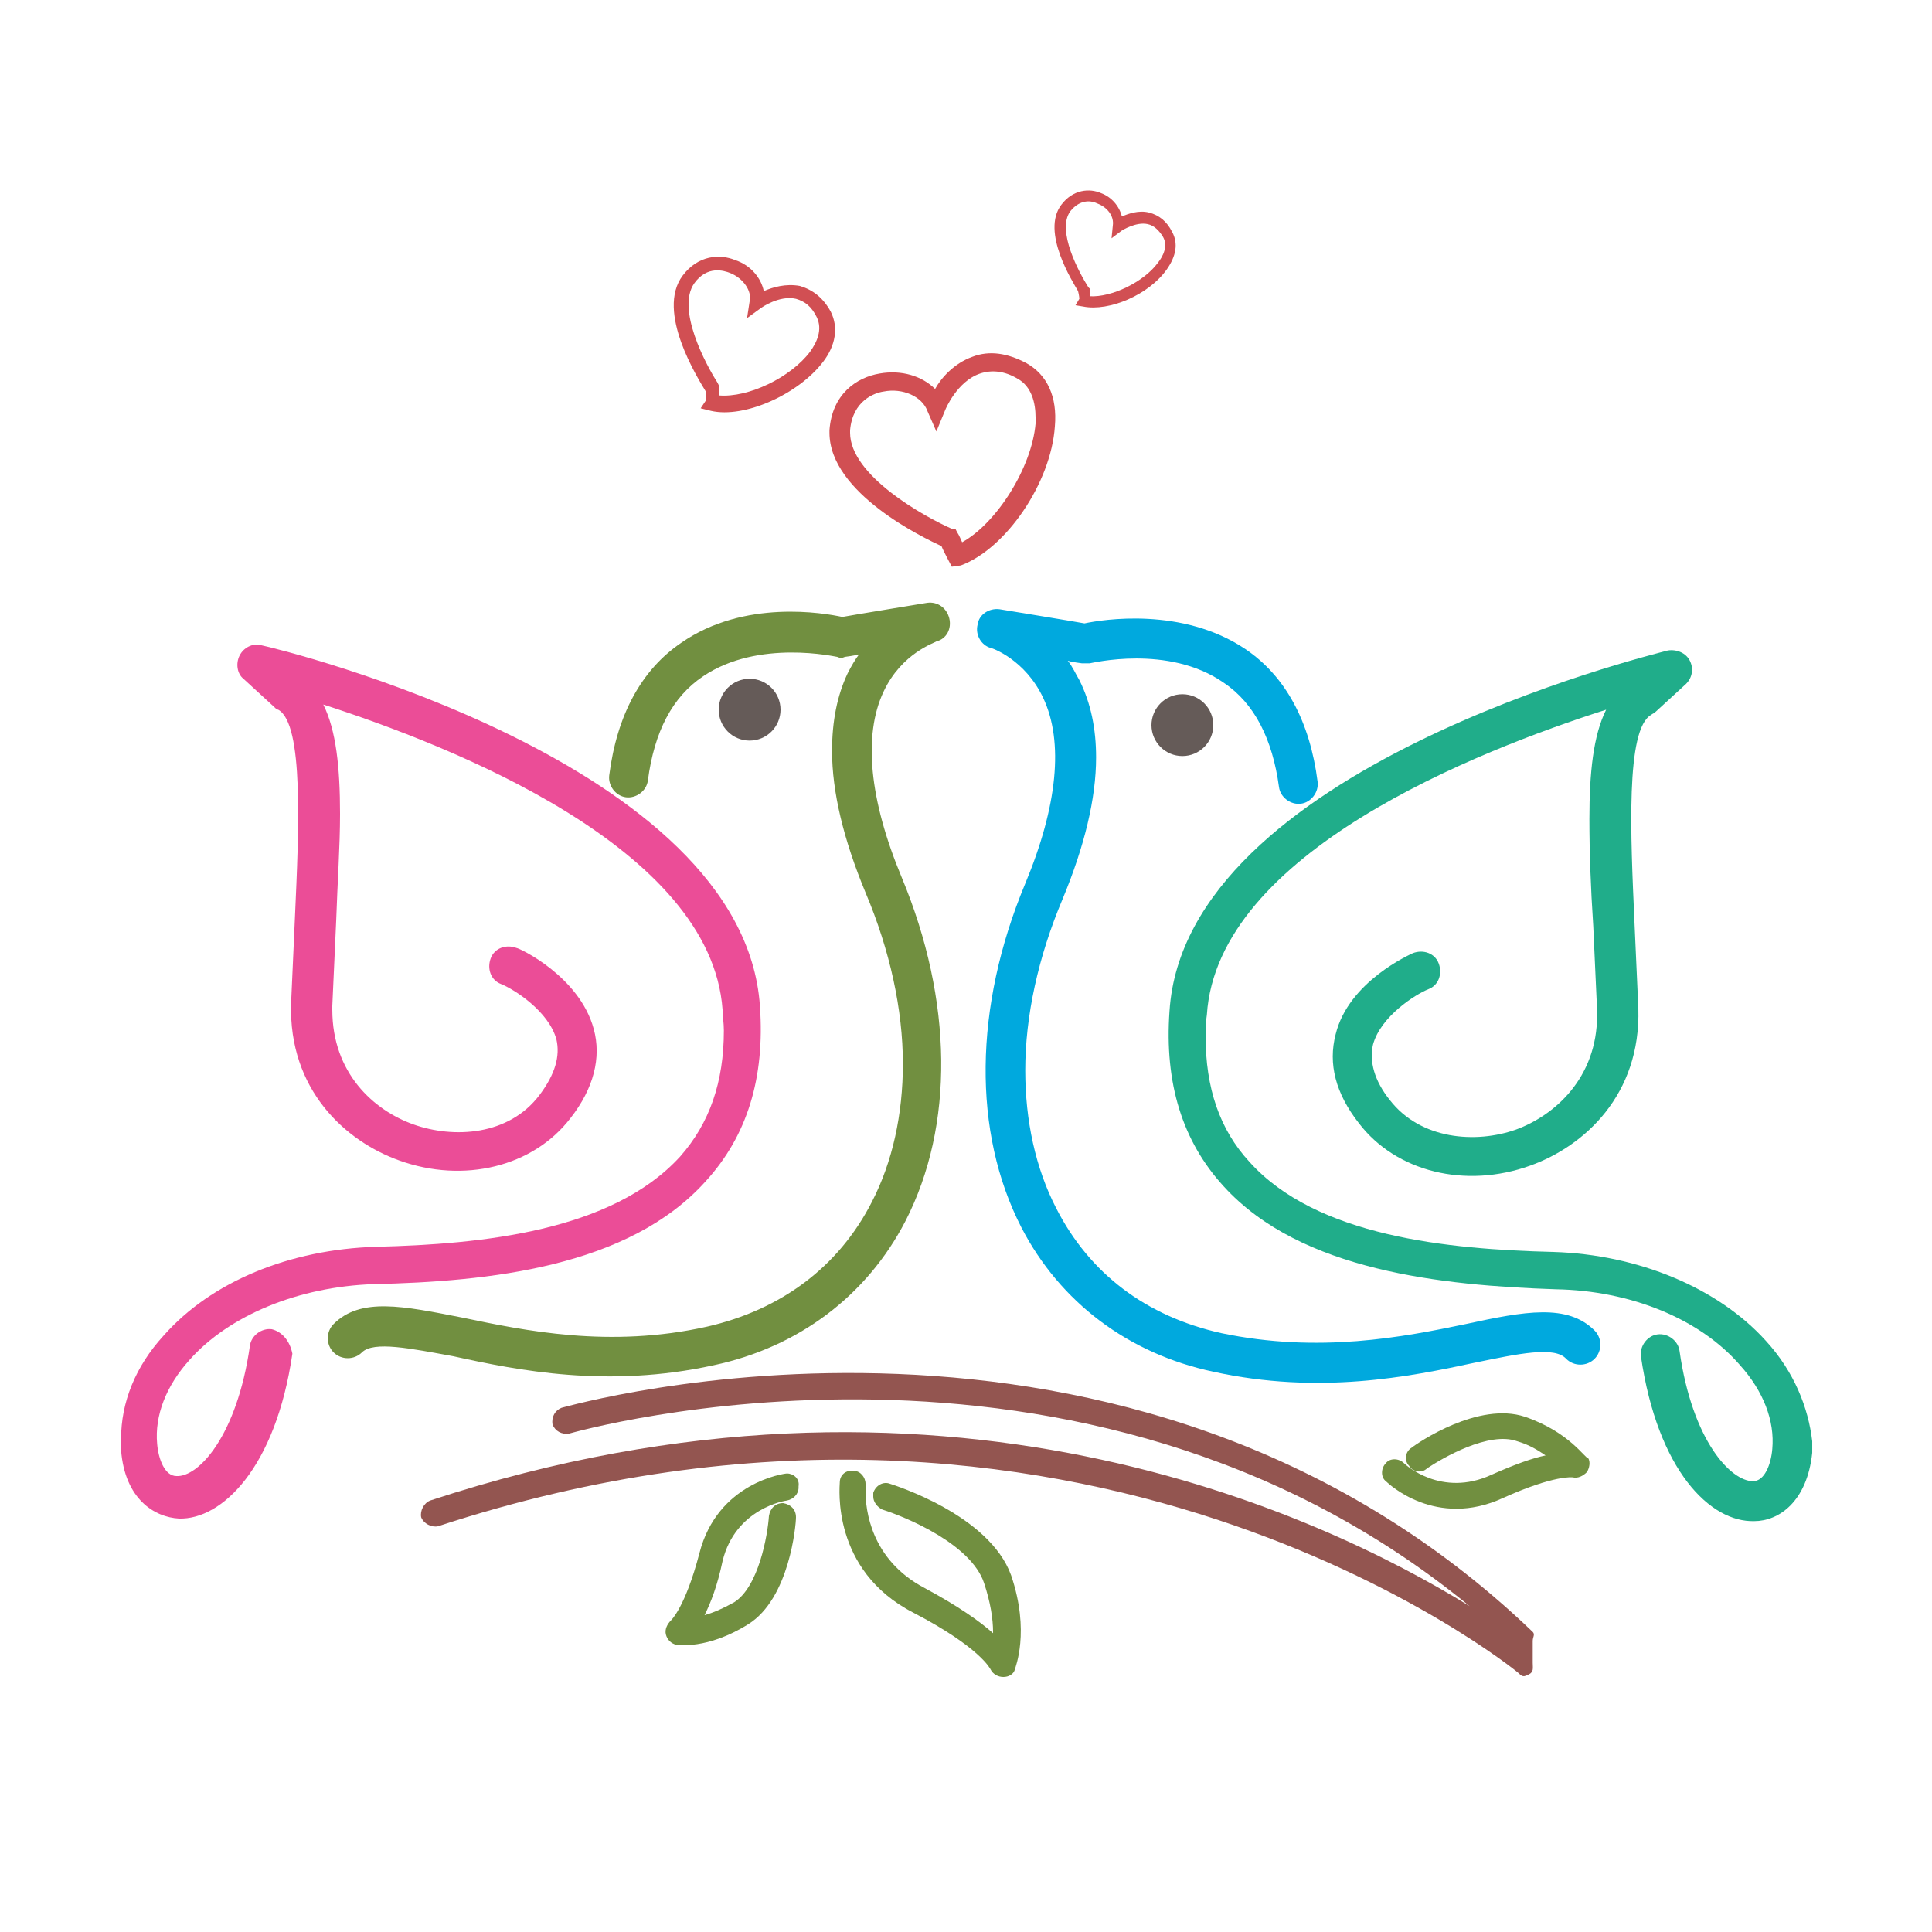<?xml version="1.0" encoding="utf-8"?>
<!-- Generator: Adobe Illustrator 18.1.0, SVG Export Plug-In . SVG Version: 6.00 Build 0)  -->
<svg version="1.1" id="Layer_1" xmlns="http://www.w3.org/2000/svg" xmlns:xlink="http://www.w3.org/1999/xlink" x="0px" y="0px"
	 viewBox="0 0 150 150" enable-background="new 0 0 150 150" xml:space="preserve">
<g>
	<path fill="none" d="M56,30l0,0.2c0,0.3,0,0.5,0,0.6c2.2,0.1,5.6-1.4,7.1-3.4c0.5-0.7,1-1.7,0.5-2.7c-0.4-0.8-1-1.2-1.6-1.4
		c-1.3-0.3-2.7,0.7-2.7,0.7l-1.1,0.8l0.2-1.3c0.1-0.8-0.5-1.8-1.5-2.2c-0.5-0.2-1.8-0.5-2.8,0.8c-1.5,2,0.9,6.3,1.9,7.8L56,30z"/>
	<path fill="none" d="M74,41.1l0.2,0.1l0.1,0.2c0.2,0.3,0.3,0.6,0.4,0.8c2.7-1.5,5.4-5.7,5.7-9.2c0-0.2,0-0.3,0-0.5
		c0-1.1-0.3-2.3-1.4-3c-1.1-0.6-2-0.7-2.9-0.4c-1.7,0.6-2.6,2.7-2.7,2.8l-0.7,1.7L72,31.9c-0.5-1.1-1.9-1.7-3.4-1.5
		c-0.7,0.1-2.5,0.7-2.6,3c0,0.1,0,0.1,0,0.2C66,36.9,71.7,40.1,74,41.1z"/>
	<path fill="none" d="M84.7,22.4l0,0.1c0,0.2,0,0.3,0,0.5c1.7,0.1,4.2-1.1,5.3-2.6c0.4-0.5,0.8-1.3,0.4-2c-0.3-0.6-0.7-0.9-1.2-1
		c-1-0.2-2,0.5-2,0.5l-0.8,0.6l0.1-1c0.1-0.6-0.4-1.4-1.2-1.7c-0.4-0.2-1.3-0.4-2.1,0.6c-1.1,1.5,0.7,4.7,1.4,5.9L84.7,22.4z"/>
	<path fill="#EB4D97" d="M21.1,103.2c-0.8-0.1-1.6,0.5-1.7,1.3c-1,7-4,10.2-5.7,10.1c-0.9,0-1.4-1.3-1.5-2.5
		c-0.2-2.2,0.7-4.5,2.5-6.5c3.1-3.5,8.5-5.7,14.3-5.9c8.9-0.2,19.8-1.3,25.8-8c3.2-3.5,4.6-8,4.2-13.6c-1.3-18.9-37.2-27.7-38.7-28
		c-0.7-0.2-1.4,0.2-1.7,0.8c-0.3,0.6-0.2,1.4,0.3,1.8l2.4,2.2c0.1,0.1,0.2,0.2,0.3,0.2c2,1.1,1.6,9.4,1.3,16.1l-0.3,6.7
		c-0.2,6.7,4.2,10.7,8.4,12.2c5,1.8,10.4,0.5,13.3-3.3c1.8-2.3,2.4-4.7,1.8-6.9c-1.1-4.1-5.8-6.3-6-6.3c-0.8-0.3-1.7,0-2,0.8
		c-0.3,0.8,0,1.7,0.8,2c1,0.4,3.7,2.1,4.3,4.3c0.3,1.3-0.1,2.7-1.3,4.3c-2.4,3.2-6.7,3.4-9.8,2.3c-3.1-1.1-6.3-4-6.3-8.9
		c0-0.1,0-0.2,0-0.3l0.3-6.6c0.1-3,0.3-5.8,0.3-8.3c0-3.6-0.3-6.5-1.3-8.5c9.9,3.2,30.1,11.1,31,23.7c0,0.5,0.1,1,0.1,1.6
		c0,4-1.1,7.2-3.4,9.8c-5.3,5.8-15.4,6.8-23.6,7c-6.7,0.2-12.8,2.7-16.5,6.9c-2.2,2.4-3.3,5.2-3.3,8c0,0.3,0,0.6,0,0.9
		c0.3,3.8,2.6,5.2,4.5,5.3c3.3,0.1,7.5-3.9,8.8-12.8C22.5,104.1,21.9,103.4,21.1,103.2z"/>
	<path fill="#00A9DE" d="M113.8,102.8c-4.8,1-11.4,2.3-19,0.7c-5.8-1.3-10.2-4.6-12.8-9.7c-1.6-3.1-2.4-6.8-2.4-10.7
		c0-4.2,1-8.8,2.9-13.3c1.7-4.1,2.6-7.8,2.6-11c0-2.2-0.4-4.2-1.3-6c-0.3-0.5-0.5-1-0.9-1.5c0.3,0.1,1.1,0.2,1.1,0.2
		c0.2,0,0.4,0,0.6,0c0.1,0,6.1-1.5,10.4,1.5c2.4,1.6,3.8,4.4,4.3,8.1c0.1,0.8,0.9,1.4,1.7,1.3c0.8-0.1,1.4-0.9,1.3-1.7
		c-0.6-4.7-2.5-8.2-5.6-10.3c-4.9-3.3-11.1-2.3-12.5-2c-0.5-0.1-6.6-1.1-6.6-1.1c-0.8-0.1-1.6,0.4-1.7,1.2c-0.2,0.8,0.3,1.6,1,1.8
		c0.1,0,2.7,0.9,4.1,3.9c1.6,3.4,1.1,8.4-1.4,14.4c-4,9.6-4.1,19.3-0.3,26.7c3,5.8,8.3,9.8,14.9,11.2c8.2,1.8,15.2,0.4,20.3-0.7
		c3.4-0.7,6.2-1.3,7.1-0.3c0.6,0.6,1.6,0.6,2.2,0c0.6-0.6,0.6-1.6,0-2.2C121.7,101.2,118.4,101.8,113.8,102.8z"/>
	<path fill="#20AD8A" d="M137.1,104.1c-3.7-4.1-9.9-6.7-16.5-6.9c-8.2-0.2-18.4-1.2-23.6-7c-2.3-2.5-3.4-5.7-3.4-9.8
		c0-0.5,0-1,0.1-1.6c0.8-12.6,21-20.5,31-23.7c-1,2-1.3,4.9-1.3,8.5c0,2.5,0.1,5.3,0.3,8.3l0.3,6.6c0,0.1,0,0.2,0,0.3
		c0,4.9-3.3,7.8-6.3,8.9c-3.1,1.1-7.4,0.8-9.8-2.3c-1.2-1.5-1.6-3-1.3-4.3c0.6-2.2,3.3-3.9,4.3-4.3c0.8-0.3,1.1-1.2,0.8-2
		c-0.3-0.8-1.2-1.1-2-0.8c-0.2,0.1-5,2.2-6,6.3c-0.6,2.3,0,4.6,1.8,6.9c2.9,3.8,8.3,5.1,13.3,3.3c4.2-1.5,8.6-5.5,8.4-12.2l-0.3-6.7
		c-0.3-6.7-0.7-15,1.3-16.1c0.1-0.1,0.2-0.1,0.3-0.2l2.4-2.2c0.5-0.5,0.6-1.2,0.3-1.8c-0.3-0.6-1-0.9-1.7-0.8
		c-1.5,0.4-37.5,9.2-38.7,28c-0.4,5.6,1,10.1,4.2,13.6c6,6.6,17,7.7,25.8,8c5.8,0.1,11.2,2.3,14.3,5.9c1.8,2,2.7,4.3,2.5,6.5
		c-0.1,1.2-0.6,2.5-1.5,2.5c-1.7,0-4.7-3.1-5.7-10.1c-0.1-0.8-0.9-1.4-1.7-1.3c-0.8,0.1-1.4,0.9-1.3,1.7c1.3,8.9,5.4,12.9,8.8,12.8
		c1.9,0,4.1-1.5,4.5-5.3c0-0.3,0-0.6,0-0.9C140.4,109.3,139.3,106.5,137.1,104.1z"/>
	<path fill="#935550" d="M43.6,109.3c-0.5,0.2-0.8,0.7-0.7,1.3c0.2,0.5,0.7,0.8,1.3,0.7c0.4-0.1,39.7-11.4,69.9,13.4
		c-11.5-7.1-41.2-21.2-80.7-8.2c-0.5,0.2-0.8,0.8-0.7,1.3c0.2,0.5,0.8,0.8,1.3,0.7c49.7-16.3,83.6,11.1,83.9,11.4
		c0.3,0.3,0.4,0.3,0.8,0.1c0.4-0.2,0.3-0.5,0.3-0.9v-1.7c0-0.3,0.2-0.5,0-0.7C87.6,96.6,44.1,109.2,43.6,109.3z"/>
	<path fill="#718F40" d="M69.1,115.2c-0.5-0.2-1.1,0.1-1.3,0.7c0,0.1,0,0.2,0,0.3c0,0.4,0.3,0.8,0.7,1c1.9,0.6,6.9,2.7,7.9,5.7
		c0.5,1.5,0.7,2.8,0.7,3.8c0,0.1,0,0.1,0,0.1c-1-0.9-2.7-2.1-5.3-3.5c-4.2-2.2-4.6-6.1-4.6-7.5c0-0.3,0-0.5,0-0.5c0,0,0-0.1,0-0.1
		c0-0.5-0.4-1-0.9-1c-0.6-0.1-1.1,0.3-1.1,0.9c0,0.3-0.7,6.8,5.7,10.1c5.2,2.7,6,4.4,6,4.4c0.2,0.4,0.6,0.6,1,0.6
		c0.4,0,0.8-0.2,0.9-0.6c0-0.1,1.2-2.9-0.3-7.3C76.8,117.6,69.4,115.3,69.1,115.2z"/>
	<path fill="#718F40" d="M55.4,106c6.6-1.4,11.9-5.4,14.9-11.2c3.8-7.4,3.7-17.1-0.3-26.7c-2.5-6-3-11-1.4-14.4c1.4-3,4-3.8,4.1-3.9
		c0.8-0.2,1.2-1,1-1.8c-0.2-0.8-0.9-1.3-1.7-1.2c0,0-6.1,1-6.6,1.1c-1.4-0.3-7.6-1.4-12.5,2c-3.1,2.1-5,5.6-5.6,10.3
		c-0.1,0.8,0.5,1.6,1.3,1.7c0.8,0.1,1.6-0.5,1.7-1.3c0.5-3.8,1.9-6.5,4.3-8.1c4.3-2.9,10.3-1.5,10.4-1.5c0.2,0.1,0.4,0.1,0.6,0
		c0,0,0.8-0.1,1.1-0.2c-0.3,0.4-0.6,0.9-0.9,1.5c-0.8,1.7-1.2,3.7-1.2,6c0,3.2,0.9,6.9,2.6,11c1.9,4.5,2.9,9.1,2.9,13.3
		c0,3.9-0.8,7.6-2.4,10.7c-2.6,5.1-7.1,8.4-12.8,9.7c-7.6,1.7-14.2,0.3-19-0.7c-4.6-0.9-7.9-1.6-10,0.5c-0.6,0.6-0.6,1.6,0,2.2
		c0.6,0.6,1.6,0.6,2.2,0c0.9-0.9,3.8-0.3,7.1,0.3C40.2,106.4,47.2,107.8,55.4,106z"/>
	<path fill="#718F40" d="M61.1,114.4c-0.2,0-5.4,0.7-6.8,6.2c-1.1,4.2-2.2,5.2-2.2,5.2c-0.3,0.3-0.5,0.7-0.4,1.1
		c0.1,0.4,0.4,0.7,0.8,0.8c0.1,0,2.4,0.4,5.6-1.6c3.2-2,3.7-7.7,3.7-8.3c0-0.6-0.4-1-1-1.1c-0.6,0-1,0.4-1.1,1
		c-0.1,1.5-0.8,5.5-2.7,6.7c-0.9,0.5-1.6,0.8-2.3,1c0.5-1,1-2.3,1.4-4.2c1-4.1,4.9-4.7,5-4.7c0.5-0.1,0.9-0.5,0.9-1c0,0,0-0.1,0-0.1
		C62.1,114.8,61.6,114.4,61.1,114.4z"/>
	<path fill="#718F40" d="M118.4,110c-3.6-1.2-8.3,2-8.8,2.4c-0.5,0.3-0.6,1-0.2,1.4c0.3,0.5,1,0.6,1.4,0.2c1.2-0.8,4.8-2.9,7-2.1
		c1,0.3,1.6,0.7,2.2,1.1c-1,0.2-2.4,0.7-4.2,1.5c-3.9,1.8-6.7-0.8-6.8-0.9c-0.4-0.4-1.1-0.4-1.4,0c-0.4,0.4-0.4,1.1,0,1.4
		c0.2,0.2,3.9,3.7,9.1,1.3c4-1.8,5.4-1.6,5.4-1.6c0.4,0.1,0.8-0.1,1.1-0.4c0.2-0.3,0.3-0.8,0.1-1.1
		C123.1,113.3,121.9,111.2,118.4,110z"/>
	<path fill="#D14F53" d="M64.4,33.6c0,4.7,7.4,8.2,8.7,8.8c0.1,0.3,0.8,1.6,0.8,1.6l0.7-0.1c3.5-1.3,7-6.4,7.3-10.8
		c0.2-2.3-0.6-4-2.2-4.9c-1.5-0.8-2.9-1-4.2-0.5c-1.4,0.5-2.4,1.6-2.9,2.5c-1-1-2.6-1.5-4.3-1.2c-1.8,0.3-3.7,1.6-3.9,4.4
		C64.4,33.4,64.4,33.5,64.4,33.6z M66,33.4c0.2-2.3,1.9-2.9,2.6-3c1.5-0.3,3,0.4,3.4,1.5l0.7,1.6l0.7-1.7c0,0,0.9-2.2,2.7-2.8
		c0.9-0.3,1.9-0.2,2.9,0.4c1.1,0.6,1.4,1.9,1.4,3c0,0.2,0,0.4,0,0.5c-0.3,3.4-3,7.7-5.7,9.2c-0.1-0.2-0.2-0.5-0.4-0.8l-0.1-0.2
		L74,41.1c-2.3-1-8-4.2-8-7.5C66,33.6,66,33.5,66,33.4z"/>
	<path fill="#D14F53" d="M54.8,31.1l-0.4,0.6l0.8,0.2c2.6,0.6,6.8-1.3,8.7-3.8c1-1.3,1.2-2.7,0.6-3.9c-0.6-1.1-1.4-1.7-2.4-2
		c-1.1-0.2-2.1,0.1-2.8,0.4c-0.2-1-1-2-2.2-2.4c-1.2-0.5-2.9-0.4-4.1,1.2c-2.1,2.8,1.2,8,1.8,9C54.8,30.7,54.8,31,54.8,31.1z
		 M53.9,22c1-1.4,2.3-1,2.8-0.8c1,0.4,1.7,1.4,1.5,2.2l-0.2,1.3l1.1-0.8c0,0,1.4-1,2.7-0.7c0.7,0.2,1.2,0.6,1.6,1.4
		c0.5,1,0,2-0.5,2.7c-1.5,2-4.8,3.6-7.1,3.4c0-0.2,0-0.4,0-0.6l0-0.2l-0.1-0.2C54.8,28.3,52.5,24,53.9,22z"/>
	<path fill="#D14F53" d="M83.8,23.2l-0.3,0.5l0.6,0.1c2,0.4,5.1-0.9,6.5-2.9c0.7-1,0.9-2,0.4-2.9c-0.4-0.8-1-1.3-1.8-1.5
		c-0.8-0.2-1.6,0.1-2.1,0.3c-0.2-0.8-0.8-1.5-1.6-1.8c-0.9-0.4-2.2-0.3-3.1,0.9c-1.6,2.1,0.9,6,1.3,6.7C83.8,23,83.8,23.2,83.8,23.2
		z M83.1,16.4c0.8-1,1.7-0.8,2.1-0.6c0.8,0.3,1.3,1,1.2,1.7l-0.1,1l0.8-0.6c0,0,1.1-0.7,2-0.5c0.5,0.1,0.9,0.5,1.2,1
		c0.4,0.7,0,1.5-0.4,2c-1.1,1.5-3.6,2.7-5.3,2.6c0-0.1,0-0.3,0-0.5l0-0.1l-0.1-0.1C83.8,21.2,82,17.9,83.1,16.4z"/>
	<circle fill="#655B58" cx="58.2" cy="55.1" r="2.4"/>
	<circle fill="#655B58" cx="91.8" cy="56.3" r="2.4"/>
</g>
</svg>
